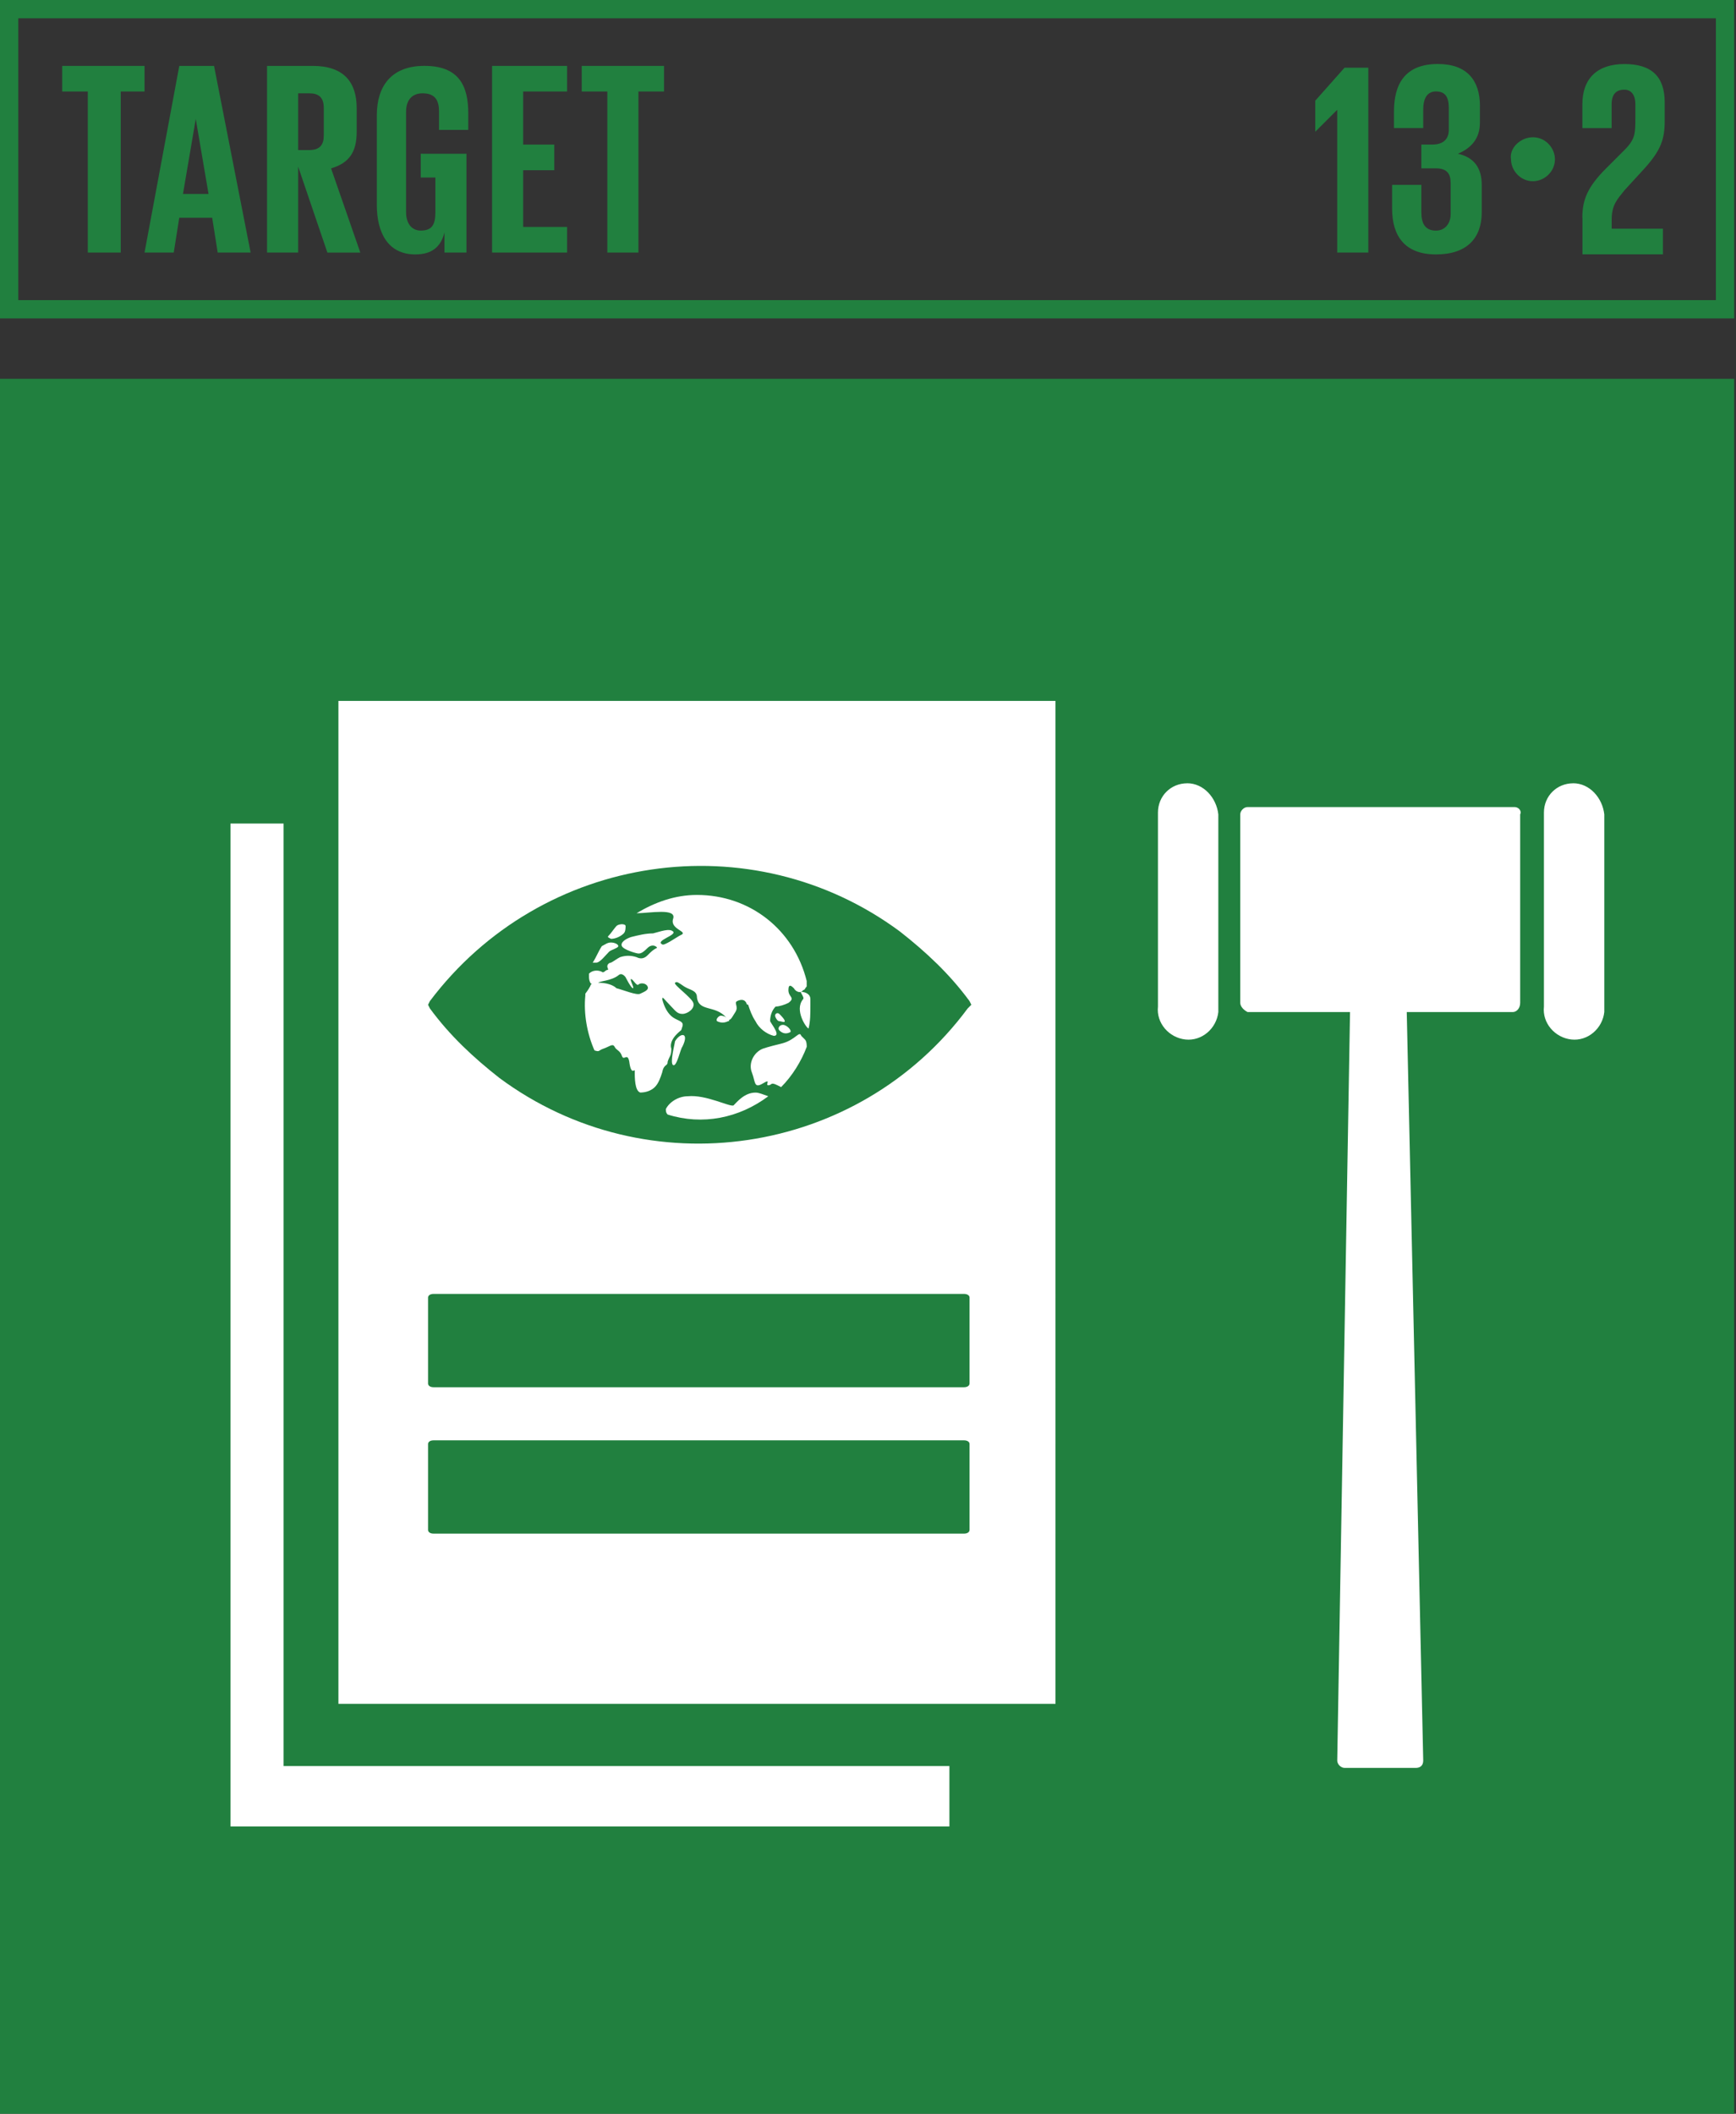 <?xml version="1.0" encoding="UTF-8"?><svg id="Capa_1" xmlns="http://www.w3.org/2000/svg" viewBox="0 0 467 568.37"><rect x="0" y="0" width="467" height="568.37" fill="#333333" stroke="none"/><defs><style>.cls-1{fill:#fff;}.cls-2{fill:#21803f;}</style></defs><path class="cls-2" d="M4.92,80.7H461.59V4.92H4.92V80.7Zm462.08,4.92H0V0H466.51V85.62h.49Z"/><polygon class="cls-2" points="16.73 17.72 38.88 17.72 38.88 24.6 32.48 24.6 32.48 67.91 23.62 67.91 23.62 24.6 16.73 24.6 16.73 17.72"/><path class="cls-2" d="M49.21,52.16h6.89l-3.44-20.18-3.44,20.18Zm-10.33,15.75l9.35-50.19h9.35l9.84,50.19h-8.86l-1.48-9.35h-8.86l-1.48,9.35h-7.87Z"/><path class="cls-2" d="M80.21,24.6v15.75h2.95c2.95,0,3.94-1.48,3.94-3.94v-7.38c0-2.95-1.48-3.94-3.94-3.94h-2.95v-.49Zm0,20.18v23.13h-8.37V17.72h12.3c8.37,0,11.81,4.43,11.81,11.32v6.4c0,5.41-1.97,8.37-6.89,9.84l7.87,22.64h-8.86l-7.87-23.13Z"/><path class="cls-2" d="M113.67,41.34h11.81v26.57h-5.91v-5.41c-.98,3.94-3.44,5.91-7.87,5.91-7.38,0-10.33-5.91-10.33-13.29V31c0-7.87,3.94-13.29,12.79-13.29,9.35,0,11.81,5.41,11.81,12.79v4.43h-7.87v-4.92c0-2.95-.98-4.92-4.43-4.92-2.95,0-4.43,1.97-4.43,4.92v27.07c0,2.95,1.48,4.92,3.94,4.92,2.95,0,3.94-1.48,3.94-4.92v-9.35h-3.94v-6.4h.49Z"/><polygon class="cls-2" points="132.37 17.72 152.55 17.72 152.55 24.6 140.74 24.6 140.74 38.88 149.11 38.88 149.11 45.77 140.74 45.77 140.74 61.02 152.55 61.02 152.55 67.91 132.37 67.91 132.37 17.72"/><polygon class="cls-2" points="156.49 17.72 178.63 17.72 178.63 24.6 171.74 24.6 171.74 67.91 163.38 67.91 163.38 24.6 156.49 24.6 156.49 17.72"/><polygon class="cls-2" points="368.09 17.72 368.09 67.91 359.72 67.91 359.72 29.53 353.82 35.43 353.82 27.07 361.69 18.21 368.09 18.21 368.09 17.72"/><path class="cls-2" d="M398.11,28.54v4.43c0,4.43-2.46,6.89-5.91,8.37,4.43,.98,6.4,3.94,6.4,8.37v7.38c0,6.89-3.94,11.32-12.3,11.32s-11.81-4.92-11.81-12.3v-6.4h7.87v7.38c0,2.95,.98,4.92,3.94,4.92,2.46,0,3.94-1.97,3.94-4.43v-8.37c0-2.46-.98-3.94-3.94-3.94h-3.94v-6.4h2.95c2.95,0,4.43-1.48,4.43-3.94v-5.91c0-2.95-.98-4.43-3.44-4.43s-3.44,1.97-3.44,4.92v4.92h-7.87v-4.43c0-7.38,2.95-12.79,11.81-12.79,7.87,0,11.32,4.43,11.32,11.32"/><path class="cls-2" d="M412.38,36.91c3.44,0,5.91,2.95,5.91,5.91,0,3.44-2.95,5.91-5.91,5.91-3.44,0-5.91-2.95-5.91-5.91-.49-2.95,2.46-5.91,5.91-5.91"/><path class="cls-2" d="M425.66,58.56c0-4.92,1.48-8.37,6.4-13.29l4.92-4.92c2.95-2.95,2.95-4.43,2.95-8.86v-3.44c0-2.95-1.48-3.94-2.95-3.94-1.97,0-3.44,.98-3.44,3.94v6.4h-7.87v-6.4c0-6.89,3.94-10.83,11.32-10.83s10.83,3.44,10.83,10.33v4.92c0,4.92-.98,7.87-5.41,12.79l-5.41,5.91c-1.97,2.46-3.44,3.94-3.44,7.87v2.46h13.78v6.89h-21.65v-9.84Z"/><g><rect class="cls-2" x="0" y="101.86" width="466.51" height="466.51"/><path class="cls-1" d="M319.37,210.62c-4.43,0-7.87,3.44-7.87,7.87v52.16c-.49,4.43,2.95,8.37,7.38,8.86s8.37-2.95,8.86-7.38v-53.15c-.49-4.43-3.94-8.37-8.37-8.37"/><path class="cls-1" d="M423.2,210.62c-4.43,0-7.87,3.44-7.87,7.87v52.16c-.49,4.43,2.95,8.37,7.38,8.86,4.43,.49,8.37-2.95,8.86-7.38v-53.15c-.49-4.43-3.94-8.37-8.37-8.37"/><path class="cls-1" d="M407.46,217.01h-71.85c-.98,0-1.97,.98-1.97,1.97v50.69c0,.98,.98,1.97,1.97,2.46h27.56l-3.44,201.27c0,.98,.98,1.97,1.97,1.97h19.19c.98,0,1.97-.49,1.97-1.97l-4.43-201.27h28.54c.98,0,1.97-.98,1.97-2.46v-50.69c.49-.98-.49-1.97-1.48-1.97"/><polygon class="cls-1" points="76.28 221.44 62 221.44 62 491.11 255.4 491.11 255.4 474.87 76.28 474.87 76.28 221.44"/><path class="cls-1" d="M260.32,271.15c-29.53,39.86-86.12,48.23-125.98,18.7-6.89-5.41-13.29-11.32-18.7-18.7l-.49-.98,.49-.98c30.02-39.86,86.61-48.23,126.47-18.7,6.89,5.41,13.29,11.32,18.7,18.7l.49,.98-.98,.98Zm.49,100.88c0,.49-.49,.98-1.48,.98H116.63c-.98,0-1.48-.49-1.48-.98v-23.13c0-.49,.49-.98,1.48-.98h142.71c.98,0,1.48,.49,1.48,.98v23.13Zm0,39.37c0,.49-.49,.98-1.48,.98H116.63c-.98,0-1.48-.49-1.48-.98v-23.13c0-.49,.49-.98,1.48-.98h142.71c.98,0,1.48,.49,1.48,.98v23.13ZM91.04,205.2v252.94h192.9V188.47H91.04v16.73Z"/><path class="cls-1" d="M181.58,280c0,.49-1.48,5.91-.49,6.4,.98,.49,1.97-4.43,2.46-4.92,1.97-3.94-.49-3.94-1.97-1.48"/><path class="cls-1" d="M211.11,274.59c0-.49-.98-1.48-1.48-1.97s-1.48,0-.98,.98q.49,.98,.98,.98c.49,0,1.48,.49,1.48,0"/><path class="cls-1" d="M197.33,297.23c-.98,.49-7.38-2.95-12.3-2.46-2.46,0-4.92,1.48-5.91,3.44,0,.49,0,.98,.49,1.48,9.35,2.95,19.19,.98,27.07-4.92-1.48-.49-2.46-.98-3.44-.98-2.95,0-4.92,2.46-5.91,3.44"/><path class="cls-1" d="M215.54,278.53c-.49-1.48-1.48,.98-4.92,1.97-1.97,.49-3.94,.98-5.41,1.48-2.46,.98-3.94,3.94-2.95,6.4,.98,2.46,.49,4.43,2.95,2.95,2.46-1.48,.49,.49,1.48,.49s.49-.98,2.46,0l.98,.49c2.95-2.95,5.41-6.89,6.89-10.83,0-.49,0-1.48-.49-1.97l-.98-.98Z"/><path class="cls-1" d="M218,268.68c0-1.48-1.48-1.97-2.46-1.97-.49,0,.98,1.48,.49,1.97-2.46,2.95,.98,7.87,1.48,7.87,.49-1.97,.49-3.94,.49-6.4v-1.48Z"/><path class="cls-1" d="M193.89,273.11c-.49,0-1.48,.98-.98,1.48,.98,.49,1.97,.49,2.95,0,.98,0-.49-1.48-1.97-1.48"/><path class="cls-1" d="M179.62,285.42c.49-1.48,.98-1.48,.98-3.44-.49-1.48,.49-2.95,1.48-3.94,1.48-1.48,.98-.49,1.48-1.97,.49-1.48-.98-1.48-2.46-2.46-1.48-.98-2.46-2.95-2.95-4.92,0-.98,.49,0,1.97,1.48,1.48,1.48,1.97,2.46,3.44,2.46s3.44-1.48,2.95-2.95c-.49-1.48-5.41-4.92-4.92-5.41s.98,0,2.46,.98c1.48,.98,3.44,.98,3.44,2.95,.49,3.94,4.92,1.97,7.87,5.41,.98,1.48,1.48,0,2.46-1.48,.98-1.48-.49-2.46,.49-2.95,.98-.49,1.97-.49,2.46,.49,0,0,0,.49,.49,.49,.49,1.48,.98,2.95,1.97,4.43,.98,1.97,2.95,3.44,4.92,3.94,1.97,0-.49-2.95-.98-3.94,0-1.48,.49-2.95,1.48-3.94,.98,0,2.46-.49,3.44-.98,1.97-1.48,0-1.48,0-3.44s.98-.98,1.48-.49c.49,.98,1.97,1.48,2.46,.49,.49,0,.49-.49,.98-.98v-1.48c-3.44-13.78-15.25-23.13-29.53-23.13-5.91,0-11.32,1.97-16.24,4.92,3.44,0,10.83-1.48,9.84,1.48-.98,2.95,4.43,3.44,1.97,4.43-.98,.49-4.43,2.95-4.92,2.46-1.97-.98,3.94-2.46,2.95-3.44-.98-.98-3.44,0-5.41,.49-1.97,0-3.94,.49-5.91,.98-1.48,.49-2.95,1.48-2.46,2.46,.49,.98,3.94,1.97,4.43,1.97s.98,0,2.46-1.48c1.48-1.48,2.95,0,2.46,0-.98,.49-1.48,.98-2.46,1.97-.98,.98-1.97,.98-2.95,.49-1.48-.49-2.95-.49-4.43,0-.98,.49-1.48,.98-2.46,1.48-.49,0-.98,.49-.98,.98s.49,.98,0,.98-.98,.98-1.48,.49c-.98-.49-2.46-.49-3.44,.49v.98c0,.98,.49,2.95,2.46,1.48,.49-.49,3.44-.49,5.41-1.97,.98-.98,1.97,.49,1.97,.49,0,0,1.48,2.95,1.97,2.95s-.98-2.46-.49-2.46,1.48,1.97,1.97,1.48,1.97-.49,2.46,.49c.49,.98-.98,1.48-1.97,1.97-.98,.49-4.43-.98-6.4-1.48-.98-.98-2.95-1.48-4.92-1.48l-1.97,.49s0,.49-1.48,2.46v.49c-.49,4.92,.49,10.33,2.46,14.76,1.48,.49,.98,0,2.46-.49,1.48-.49,2.46-1.48,2.95-.49,.49,.98,1.48,.98,1.97,2.46,.49,1.48,1.48-.98,1.97,1.48,.49,3.94,1.48,1.97,1.48,2.46,0,1.97,0,5.41,1.48,5.91,1.48,0,2.95-.49,3.94-1.48,.98-.98,1.48-2.46,1.97-3.94,.49-2.46,1.48-1.48,1.48-2.95"/><path class="cls-1" d="M163.87,255.89c.49-.49,2.46-.98,2.46-1.48s-.98-.98-1.97-.98-1.48,.49-2.46,.98c-.98,1.48-1.48,2.95-2.46,4.43h.98c.98,0,2.46-1.97,3.44-2.95"/><path class="cls-1" d="M212.59,277.54c.49-.49-.98-1.97-1.97-1.97s-1.48,.98-.98,1.48c.98,.98,1.97,.98,2.95,.49"/><path class="cls-1" d="M164.36,252.45c.98,0,2.46-.49,3.44-1.48,.49-.49,.49-1.48,.49-1.97s-.98-.49-.98-.49c0,0-.98,0-1.48,.49-.49,.49-1.48,1.97-1.97,2.46s-.49,.49,.49,.98"/></g></svg>